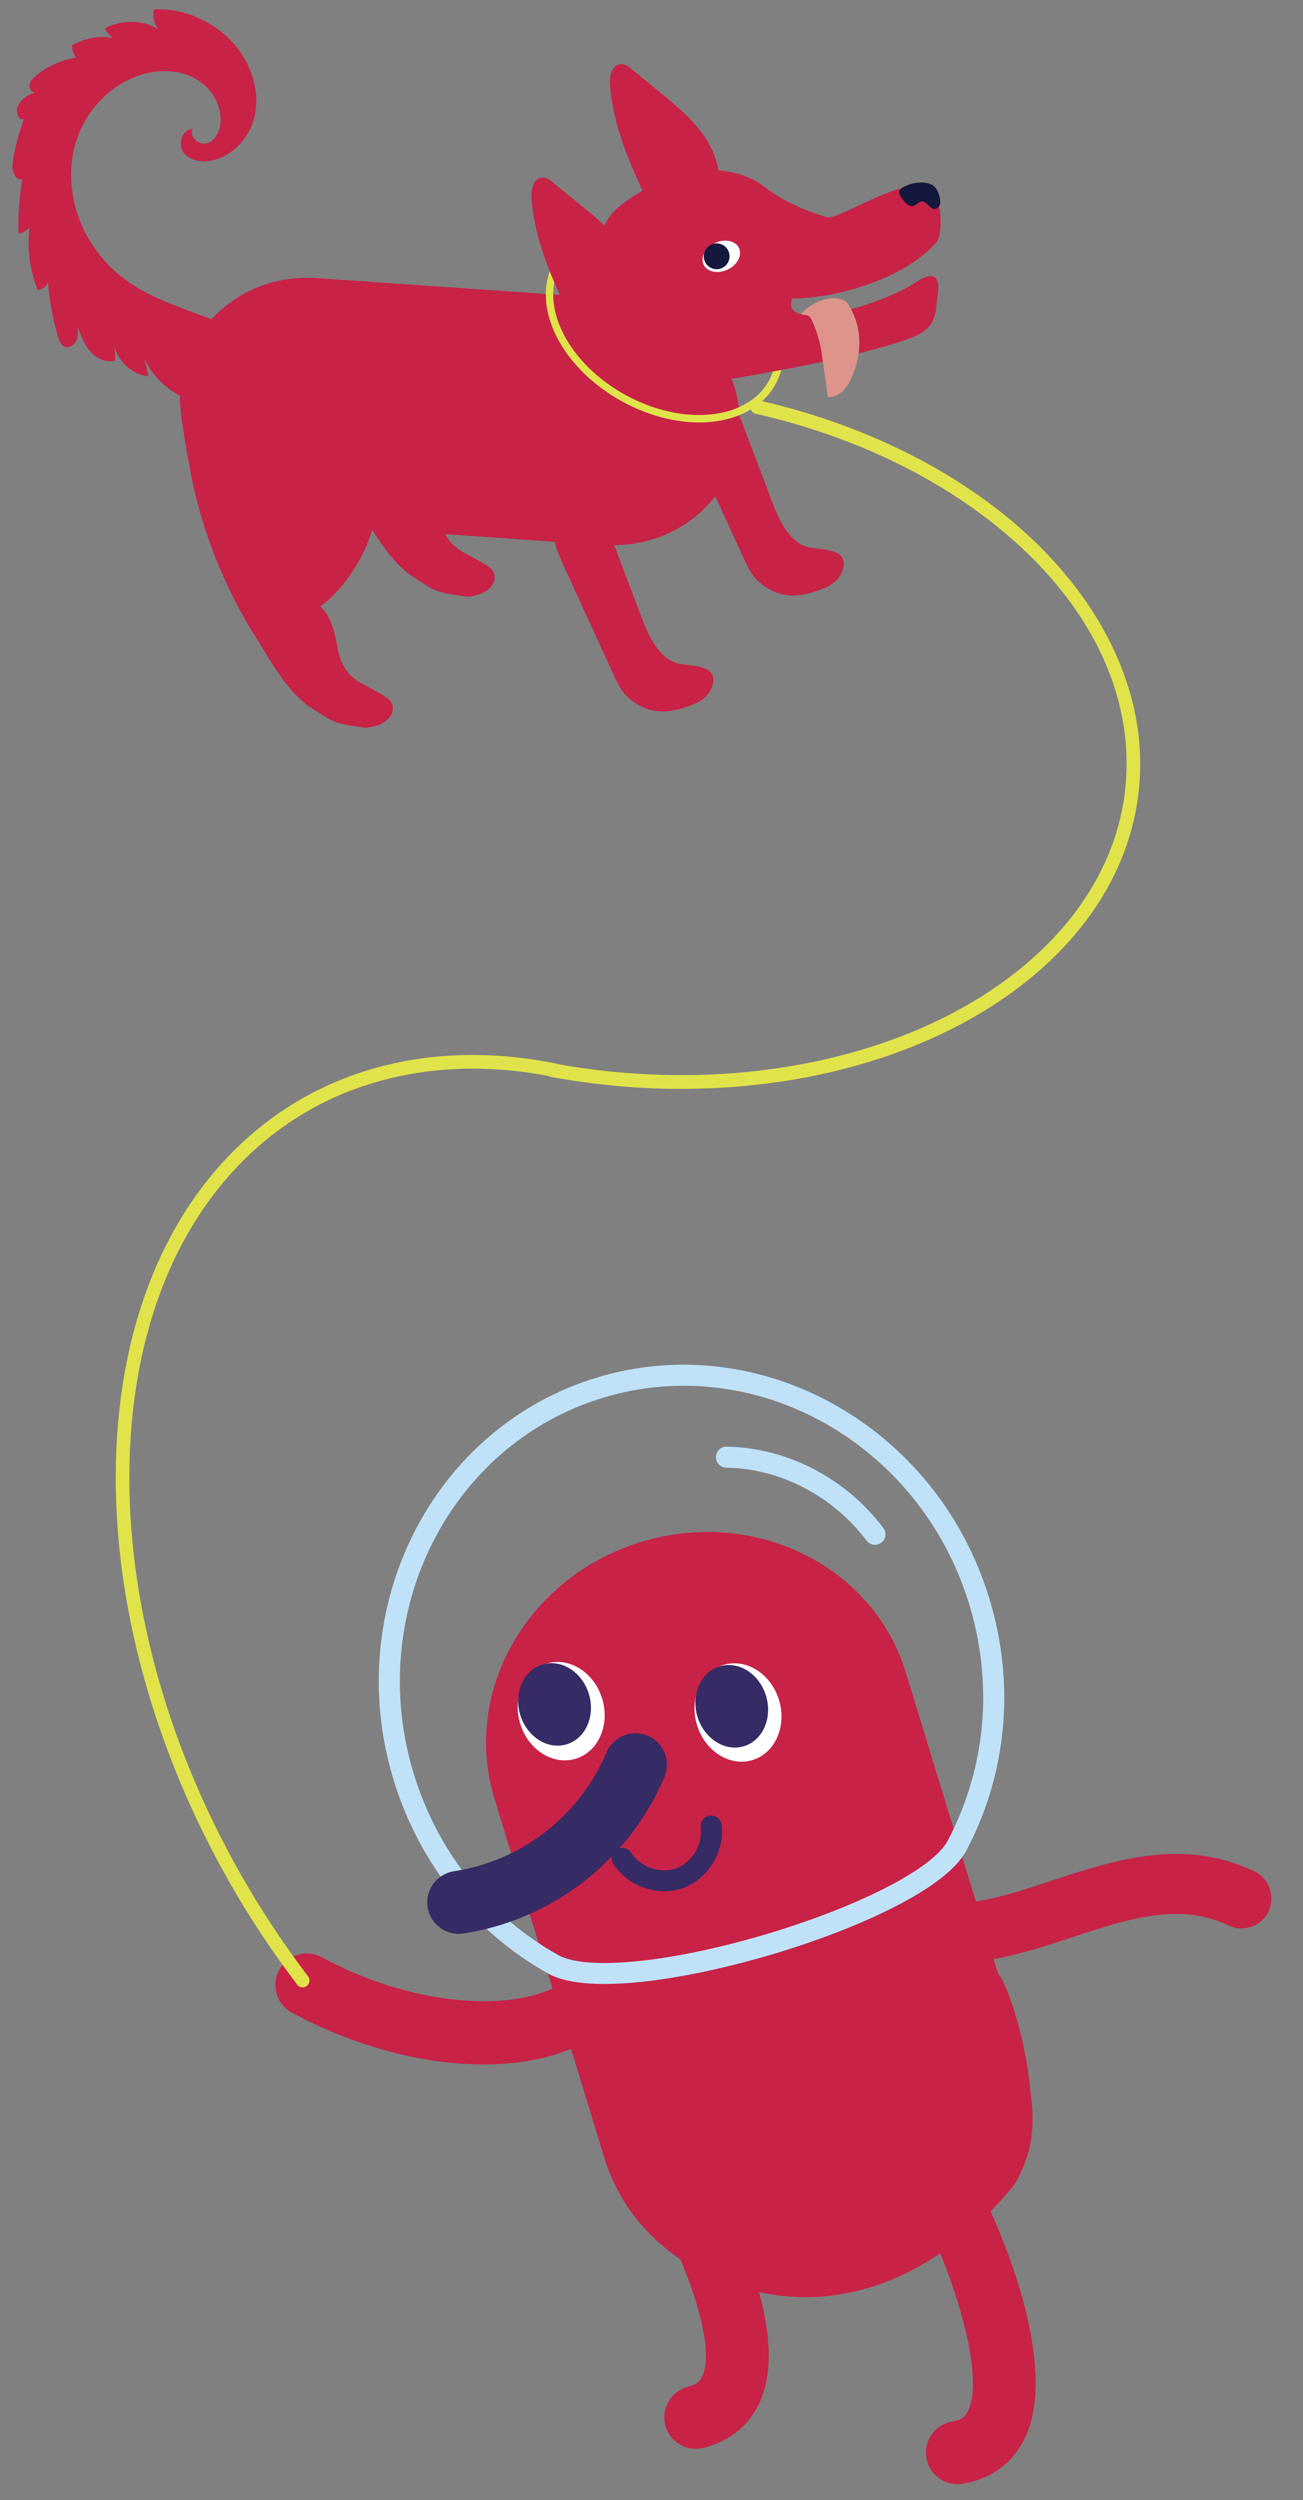 <?xml version="1.0" encoding="utf-8"?>
<!-- Generator: Adobe Illustrator 23.0.6, SVG Export Plug-In . SVG Version: 6.00 Build 0)  -->
<svg version="1.1" id="Слой_1" xmlns="http://www.w3.org/2000/svg" xmlns:xlink="http://www.w3.org/1999/xlink" x="0px" y="0px"
	 viewBox="0 0 110 211" style="enable-background:new 0 0 110 211;" xml:space="preserve">
<rect x="0" y="0" width="110" height="211" fill="#808080" stroke="none"/>
<style type="text/css">
	.st0{fill:#C82246;}
	.st1{fill:#C0E2F8;}
	.st2{fill:#FFFFFF;}
	.st3{fill:#362B65;}
	.st4{fill:#E1E34A;}
	.st5{fill:#DE948A;}
	.st6{fill:#13183C;}
</style>
<g>
	<g>
		<path class="st0" d="M105.87,157.91c-6.02-2.84-11.85-0.92-16.98,0.77c-2.29,0.76-4.44,1.46-6.51,1.79l-5.9-19.3
			c-2.76-9.03-12.77-13.97-22.36-11.04c-9.59,2.93-15.14,12.62-12.38,21.65c0,0,2.5,8.17,4.9,16.03c0,0-0.01,0-0.01,0
			c-3.86,1.85-11.78,1.53-19.46-2.63c-1.28-0.7-2.9-0.22-3.6,1.07c-0.7,1.29-0.22,2.9,1.07,3.6c3.28,1.78,6.75,3.03,10.14,3.73
			c4.99,1.03,9.77,0.83,13.43-0.67c1.56,5.12,2.8,9.16,2.8,9.17c1.11,3.65,3.44,6.56,6.43,8.59c1.59,3.79,2.7,7.85,1.87,9.81
			c-0.18,0.43-0.45,0.75-1.22,0.95c-1.42,0.34-2.29,1.8-1.93,3.22c0.36,1.42,1.8,2.29,3.23,1.93c0.14-0.03,0.28-0.07,0.42-0.12
			c2.07-0.63,3.59-1.98,4.41-3.92c1.08-2.56,0.74-5.89-0.14-9.1c0.63,0.13,1.26,0.24,1.9,0.31c4.98,0.54,9.5-0.95,13.39-3.59
			c1.91,4.63,3.61,10.9,2.32,13.36c-0.22,0.41-0.52,0.72-1.3,0.84c-1.45,0.24-2.43,1.61-2.19,3.06c0.24,1.45,1.61,2.43,3.06,2.19
			c0.37-0.06,0.72-0.14,1.06-0.25c1.81-0.55,3.21-1.7,4.08-3.37c2.99-5.71-1.33-16.19-2.78-19.38c0.57-0.57,1.12-1.16,1.64-1.78
			c0.46-0.54,0.82-1.18,1.09-1.89c0.9-2.06,0.97-4.24,0.63-6.5c-0.41-4.71-2.11-9.37-2.71-9.83l-0.39-1.27
			c2.3-0.43,4.51-1.15,6.61-1.84c4.85-1.6,9.04-2.98,13.24-1c0.59,0.28,1.24,0.31,1.82,0.13c0.66-0.2,1.23-0.67,1.55-1.34
			C107.68,160.01,107.13,158.5,105.87,157.91z"/>
		<g>
			<path class="st1" d="M74.57,128.95c-3.18-4.22-8.13-6.78-13.23-6.86c-0.49-0.01-0.89,0.38-0.9,0.87
				c-0.01,0.49,0.38,0.89,0.87,0.9c4.56,0.07,8.99,2.38,11.85,6.16c0.23,0.3,0.62,0.42,0.97,0.31c0.1-0.03,0.19-0.08,0.28-0.14
				C74.79,129.9,74.86,129.34,74.57,128.95z"/>
			<path class="st1" d="M50.34,116.27c-13.86,4.23-21.54,19.46-17.11,33.95c2.14,7.01,6.76,12.8,13.02,16.32
				c3.56,2,12.7,0.3,19.45-1.76c6.52-1.99,14.12-5.3,15.87-8.59c3.46-6.53,4.15-14.1,1.94-21.32
				C79.08,120.38,64.21,112.04,50.34,116.27z M80,155.35c-1.21,2.29-7.17,5.39-14.82,7.73c-8.19,2.5-15.61,3.29-18.06,1.91
				c-5.86-3.29-10.18-8.72-12.19-15.29c-4.14-13.55,3.01-27.79,15.94-31.73c12.93-3.95,26.81,3.86,30.95,17.41
				C83.88,142.15,83.23,149.24,80,155.35z"/>
		</g>
		<g>
			
				<ellipse transform="matrix(0.956 -0.292 0.292 0.956 -40.131 20.148)" class="st2" cx="47.41" cy="144.46" rx="3.62" ry="4.2"/>
			
				<ellipse transform="matrix(0.956 -0.292 0.292 0.956 -39.51 24.515)" class="st2" cx="62.34" cy="144.57" rx="3.62" ry="4.2"/>
		</g>
		<g>
			<path class="st3" d="M59.9,153.23c-0.48,0.06-0.82,0.52-0.75,1c0.2,1.41-0.73,2.96-2.07,3.44c-1.34,0.49-3.04-0.1-3.8-1.32
				c-0.21-0.34-0.62-0.48-0.99-0.37c1.55-1.75,2.84-3.77,3.8-6c0.58-1.35-0.04-2.91-1.39-3.49c-1.35-0.58-2.92,0.04-3.49,1.39
				c-2.32,5.4-7.14,9.15-12.89,10.04c-1.45,0.23-2.45,1.58-2.22,3.03c0.22,1.45,1.58,2.44,3.03,2.22c1.06-0.16,2.09-0.4,3.09-0.71
				c3.62-1.11,6.85-3.11,9.44-5.81c-0.04,0.21-0.01,0.44,0.11,0.63c1.15,1.85,3.61,2.76,5.69,2.12c0.07-0.02,0.14-0.05,0.22-0.07
				c2.12-0.77,3.54-3.12,3.23-5.35C60.83,153.5,60.39,153.16,59.9,153.23z"/>
			
				<ellipse transform="matrix(0.956 -0.292 0.292 0.956 -39.989 19.961)" class="st3" cx="46.85" cy="143.89" rx="3.03" ry="3.52"/>
			<path class="st3" d="M60.75,140.63c-1.6,0.49-2.43,2.39-1.87,4.25c0.57,1.86,2.33,2.97,3.92,2.49c1.6-0.49,2.43-2.39,1.87-4.25
				C64.11,141.25,62.35,140.14,60.75,140.63z"/>
		</g>
	</g>
	<g>
		<path class="st0" d="M68.52,46.24c-1.76-0.26-2.69-2.18-3.32-3.85c-0.92-2.42-1.83-4.83-2.75-7.25c-0.28-5.19-4.48-9.51-9.99-9.89
			L31.48,23.8c-0.38-0.04-0.75-0.08-1.13-0.08l-3.68-0.25c-5.94-0.41-11.07,3.9-11.47,9.63c-0.13,1.82,0.99,7.39,1.26,8.5
			c1.03,4.31,2.78,8.44,5.14,12.19c1.3,2.07,2.69,4.69,4.75,6c2.06,1.32,1.82,1.22,4.49,1.63c2.32-0.18,2.8-1.81,1.91-2.47
			c-0.52-0.39-1.77-1.02-2.33-1.34c-1.14-0.66-1.64-1.56-1.9-2.85c-0.26-1.29-0.51-2.7-1.48-3.59c1.84-1.27,3.68-4.01,4.38-6.47
			c0.98,1.56,2.08,3.11,3.52,4.03c2.06,1.32,1.82,1.22,4.49,1.63c2.32-0.18,2.8-1.81,1.91-2.47c-0.52-0.39-1.77-1.02-2.33-1.34
			c-0.67-0.39-1.11-0.88-1.42-1.47l9.22,0.64c0.19,0.67,0.45,1.32,0.74,1.96c1.42,3.1,2.85,6.2,4.27,9.3
			c0.31,0.68,0.64,1.37,1.19,1.87c1.74,1.55,3.52,1.42,5.6,0.56c0.64-0.26,1.22-0.73,1.47-1.38c0.71-1.84-1.34-1.8-2.56-1.98
			c-1.76-0.26-2.69-2.18-3.32-3.85c-0.78-2.07-1.57-4.14-2.35-6.2c3.46-0.01,6.58-1.59,8.53-4.12c0.81,1.77,1.63,3.54,2.44,5.31
			c0.31,0.68,0.64,1.37,1.19,1.87c1.74,1.55,3.52,1.42,5.6,0.56c0.64-0.26,1.22-0.73,1.47-1.38C71.79,46.38,69.75,46.42,68.52,46.24
			z"/>
		<path class="st4" d="M65.5,29.15c-0.01-0.18,0.11-0.32,0.28-0.34c0.17-0.02,0.32,0.11,0.34,0.28c0.01,0.15,0.02,0.3,0.03,0.46
			c0.03,1.48-0.44,2.82-1.39,3.88c-1.24,1.38-3.19,2.17-5.5,2.22c-5.2,0.11-10.86-3.5-12.64-8.06c-0.84-2.16-0.7-4.24,0.38-5.86
			c1.16-1.74,3.34-2.77,5.97-2.83c2.17-0.05,4.54,0.56,6.68,1.72c0.15,0.08,0.21,0.27,0.13,0.42c-0.08,0.15-0.27,0.21-0.42,0.13
			c-2.04-1.11-4.3-1.69-6.37-1.65c-2.46,0.05-4.4,0.96-5.47,2.55c-0.97,1.45-1.08,3.33-0.32,5.29c1.69,4.33,7.09,7.77,12.04,7.66
			c2.14-0.05,3.93-0.76,5.05-2.01C65.21,31.97,65.63,30.63,65.5,29.15z"/>
		<path class="st0" d="M17.98,33.06c0.61,1.25,2.2,1.92,3.52,1.49c1.32-0.42,2.22-1.89,1.99-3.26c-0.28-1.67-1.89-2.76-3.44-3.46
			c-3.25-1.48-6.9-2.22-9.72-4.42c-1.35-1.05-2.46-2.42-3.22-3.95c-1.18-2.4-1.47-5.26-0.6-7.78s2.94-4.65,5.5-5.4
			c1.48-0.43,3.14-0.39,4.49,0.36s2.29,2.29,2.11,3.82c-0.08,0.71-0.48,1.45-1.17,1.63c-0.69,0.18-1.51-0.58-1.17-1.21
			c-0.88,0-1.29,1.27-0.78,1.98c0.52,0.71,1.53,0.86,2.39,0.69c1.78-0.37,3.19-1.94,3.61-3.71s-0.06-3.68-1.05-5.21
			C18.85,2.17,15.92,0.66,13,0.79c-0.14,0.57-0.01,1.2,0.35,1.66c-1.36-0.79-3.14-0.81-4.51-0.04c0.18,0.31,0.42,0.58,0.69,0.81
			C8.36,2.99,7.1,3.22,6.07,3.84c0.02,0.36,0.14,0.72,0.34,1.03c-1.23,0.19-2.4,0.72-3.36,1.51C2.79,6.59,2.54,6.84,2.49,7.17
			C2.44,7.49,2.71,7.88,3.03,7.81C2.4,7.93,1.83,8.34,1.52,8.9c-0.26,0.48,0,1.35,0.5,1.14c-0.45,1.2-0.77,2.45-0.95,3.72
			c-0.09,0.64,0.22,1.59,0.82,1.34c-0.26,1.53-0.37,3.09-0.33,4.64c0.35-0.09,0.68-0.29,0.93-0.56c-0.21,1.79,0.03,3.62,0.68,5.29
			c0.4-0.01,0.78-0.31,0.88-0.69c0.12,1.58,0.41,3.15,0.86,4.67c0.09,0.31,0.22,0.65,0.51,0.79c0.37,0.17,0.82-0.09,1-0.45
			s0.17-0.79,0.15-1.19c0.27,0.74,0.55,1.49,1.07,2.08s1.35,0.97,2.1,0.74c-0.02-0.41-0.05-0.83-0.07-1.24
			c0.29,1.34,1.5,2.43,2.87,2.58c-0.12-0.5-0.24-0.99-0.36-1.49c0.67,1.42,1.84,2.58,3.26,3.24c0.19-0.36,0.18-0.82-0.03-1.17
			c0.09,0.59,0.24,1.2,0.62,1.67s1.05,0.74,1.6,0.51C18.19,34.29,18.43,33.45,17.98,33.06z"/>
		<path class="st0" d="M50.93,19.35c0.36-1.25,1.47-2.12,2.58-2.81c1.65-1.02,3.46-1.85,5.39-2.1c1.93-0.25,3.98,0.11,5.54,1.27
			c1.72,1.28,3.24,1.96,5.28,2.6c1.32,0.42,8.28-4.98,9.47-1.31c0.25,0.78,0.38,2.87-0.16,3.48c-3.04,3.39-9.13,4.73-12.15,4.71
			c-1.09,3.01,7.42,0.64,10.41-1.35c2.67-1.78,1.79,1.31,1.74,2.06c-0.13,2.08-1.61,2.5-3.61,3.11c-4.08,1.25-8.28,2.01-12.47,2.76
			c-1.73,0.31-3.58,0.61-5.2-0.07c-1.43-0.6-2.45-1.89-3.31-3.18c-1.19-1.79-2.2-3.71-2.99-5.71
			C50.99,21.71,50.61,20.49,50.93,19.35z"/>
		
			<ellipse transform="matrix(0.906 -0.424 0.424 0.906 -3.423 27.852)" class="st2" cx="60.87" cy="21.62" rx="1.65" ry="1.24"/>
		<path class="st5" d="M69.9,33.52c0.91,0.06,1.62-0.8,1.99-1.64c0.95-2.18,0.93-4.47-0.44-6.42c-1.44-0.88-3.42,0.43-3.82,1.07
			c0.62,0.1,0.66,0.01,0.94,0.58c0.28,0.56,0.66,1.77,0.75,2.39C69.51,30.85,69.71,32.19,69.9,33.52z"/>
		<circle class="st6" cx="60.5" cy="21.63" r="1.09"/>
		<path class="st0" d="M45.74,14.99c-0.73,0.07-0.93,1.04-0.87,1.77c0.21,2.89,1.26,5.64,2.46,8.28c0.43,0.94,0.89,1.9,1.63,2.63
			c0.74,0.73,1.82,1.19,2.82,0.95c0.95-0.23,1.67-1.06,2.02-1.97c0.68-1.75,0.19-3.78-0.83-5.36c-1.02-1.58-2.5-2.8-3.95-3.98
			c-0.75-0.61-1.5-1.23-2.26-1.84C46.47,15.21,46.13,14.95,45.74,14.99z"/>
		<path class="st0" d="M52.37,5.42c-0.73,0.07-0.93,1.04-0.87,1.77c0.21,2.89,1.26,5.64,2.46,8.28c0.43,0.94,0.89,1.9,1.63,2.63
			c0.74,0.73,1.82,1.19,2.82,0.95c0.95-0.23,1.67-1.06,2.02-1.97c0.68-1.75,0.19-3.78-0.83-5.36c-1.02-1.58-2.5-2.8-3.95-3.98
			c-0.75-0.61-1.5-1.23-2.26-1.84C53.1,5.64,52.76,5.38,52.37,5.42z"/>
		<path class="st6" d="M77.07,17.38c0.28-0.05,0.46-0.36,0.75-0.38c0.43-0.02,0.65,0.64,1.08,0.63c0.22,0,0.4-0.2,0.46-0.41
			c0.05-0.21,0.01-0.44-0.05-0.65c-0.09-0.32-0.22-0.65-0.47-0.86c-0.25-0.21-0.58-0.28-0.91-0.3c-0.58-0.03-1.17,0.1-1.68,0.38
			c-0.18,0.1-0.37,0.25-0.35,0.45c0,0.07,0.03,0.13,0.06,0.19c0.13,0.26,0.3,0.5,0.51,0.7C76.63,17.29,76.84,17.42,77.07,17.38z"/>
	</g>
	<path class="st4" d="M10.92,124.7c0-12.3,4.12-22.44,11.6-28.55c6.42-5.25,15-7.12,24.16-5.27c0.31,0.06,0.62-0.14,0.68-0.45
		c0.06-0.31-0.14-0.62-0.45-0.68c-9.51-1.92-18.43,0.03-25.12,5.51c-7.75,6.34-12.02,16.8-12.02,29.45
		c0,14.39,5.58,29.99,15.32,42.78c0.11,0.15,0.29,0.23,0.46,0.23c0.12,0,0.24-0.04,0.35-0.12c0.25-0.19,0.3-0.56,0.11-0.81
		C16.42,154.19,10.92,138.85,10.92,124.7z"/>
	<path class="st4" d="M83.56,83.64c-9.57,6.33-23.36,8.6-36.89,6.09c-0.32-0.06-0.62,0.15-0.68,0.46c-0.06,0.31,0.15,0.62,0.46,0.68
		c13.82,2.57,27.92,0.23,37.74-6.26c7.57-5.01,11.86-11.96,12.06-19.58c0.22-8.19-4.44-16.42-12.77-22.59
		c-5.41-4.01-12.13-7-19.43-8.65c-0.23-0.05-0.46,0.04-0.59,0.22c-0.05,0.06-0.08,0.14-0.1,0.22c-0.07,0.31,0.12,0.62,0.44,0.69
		c7.15,1.62,13.71,4.54,19,8.45c8.14,6.03,12.51,13.71,12.3,21.63C94.91,72.22,90.81,78.84,83.56,83.64z"/>
</g>
</svg>
